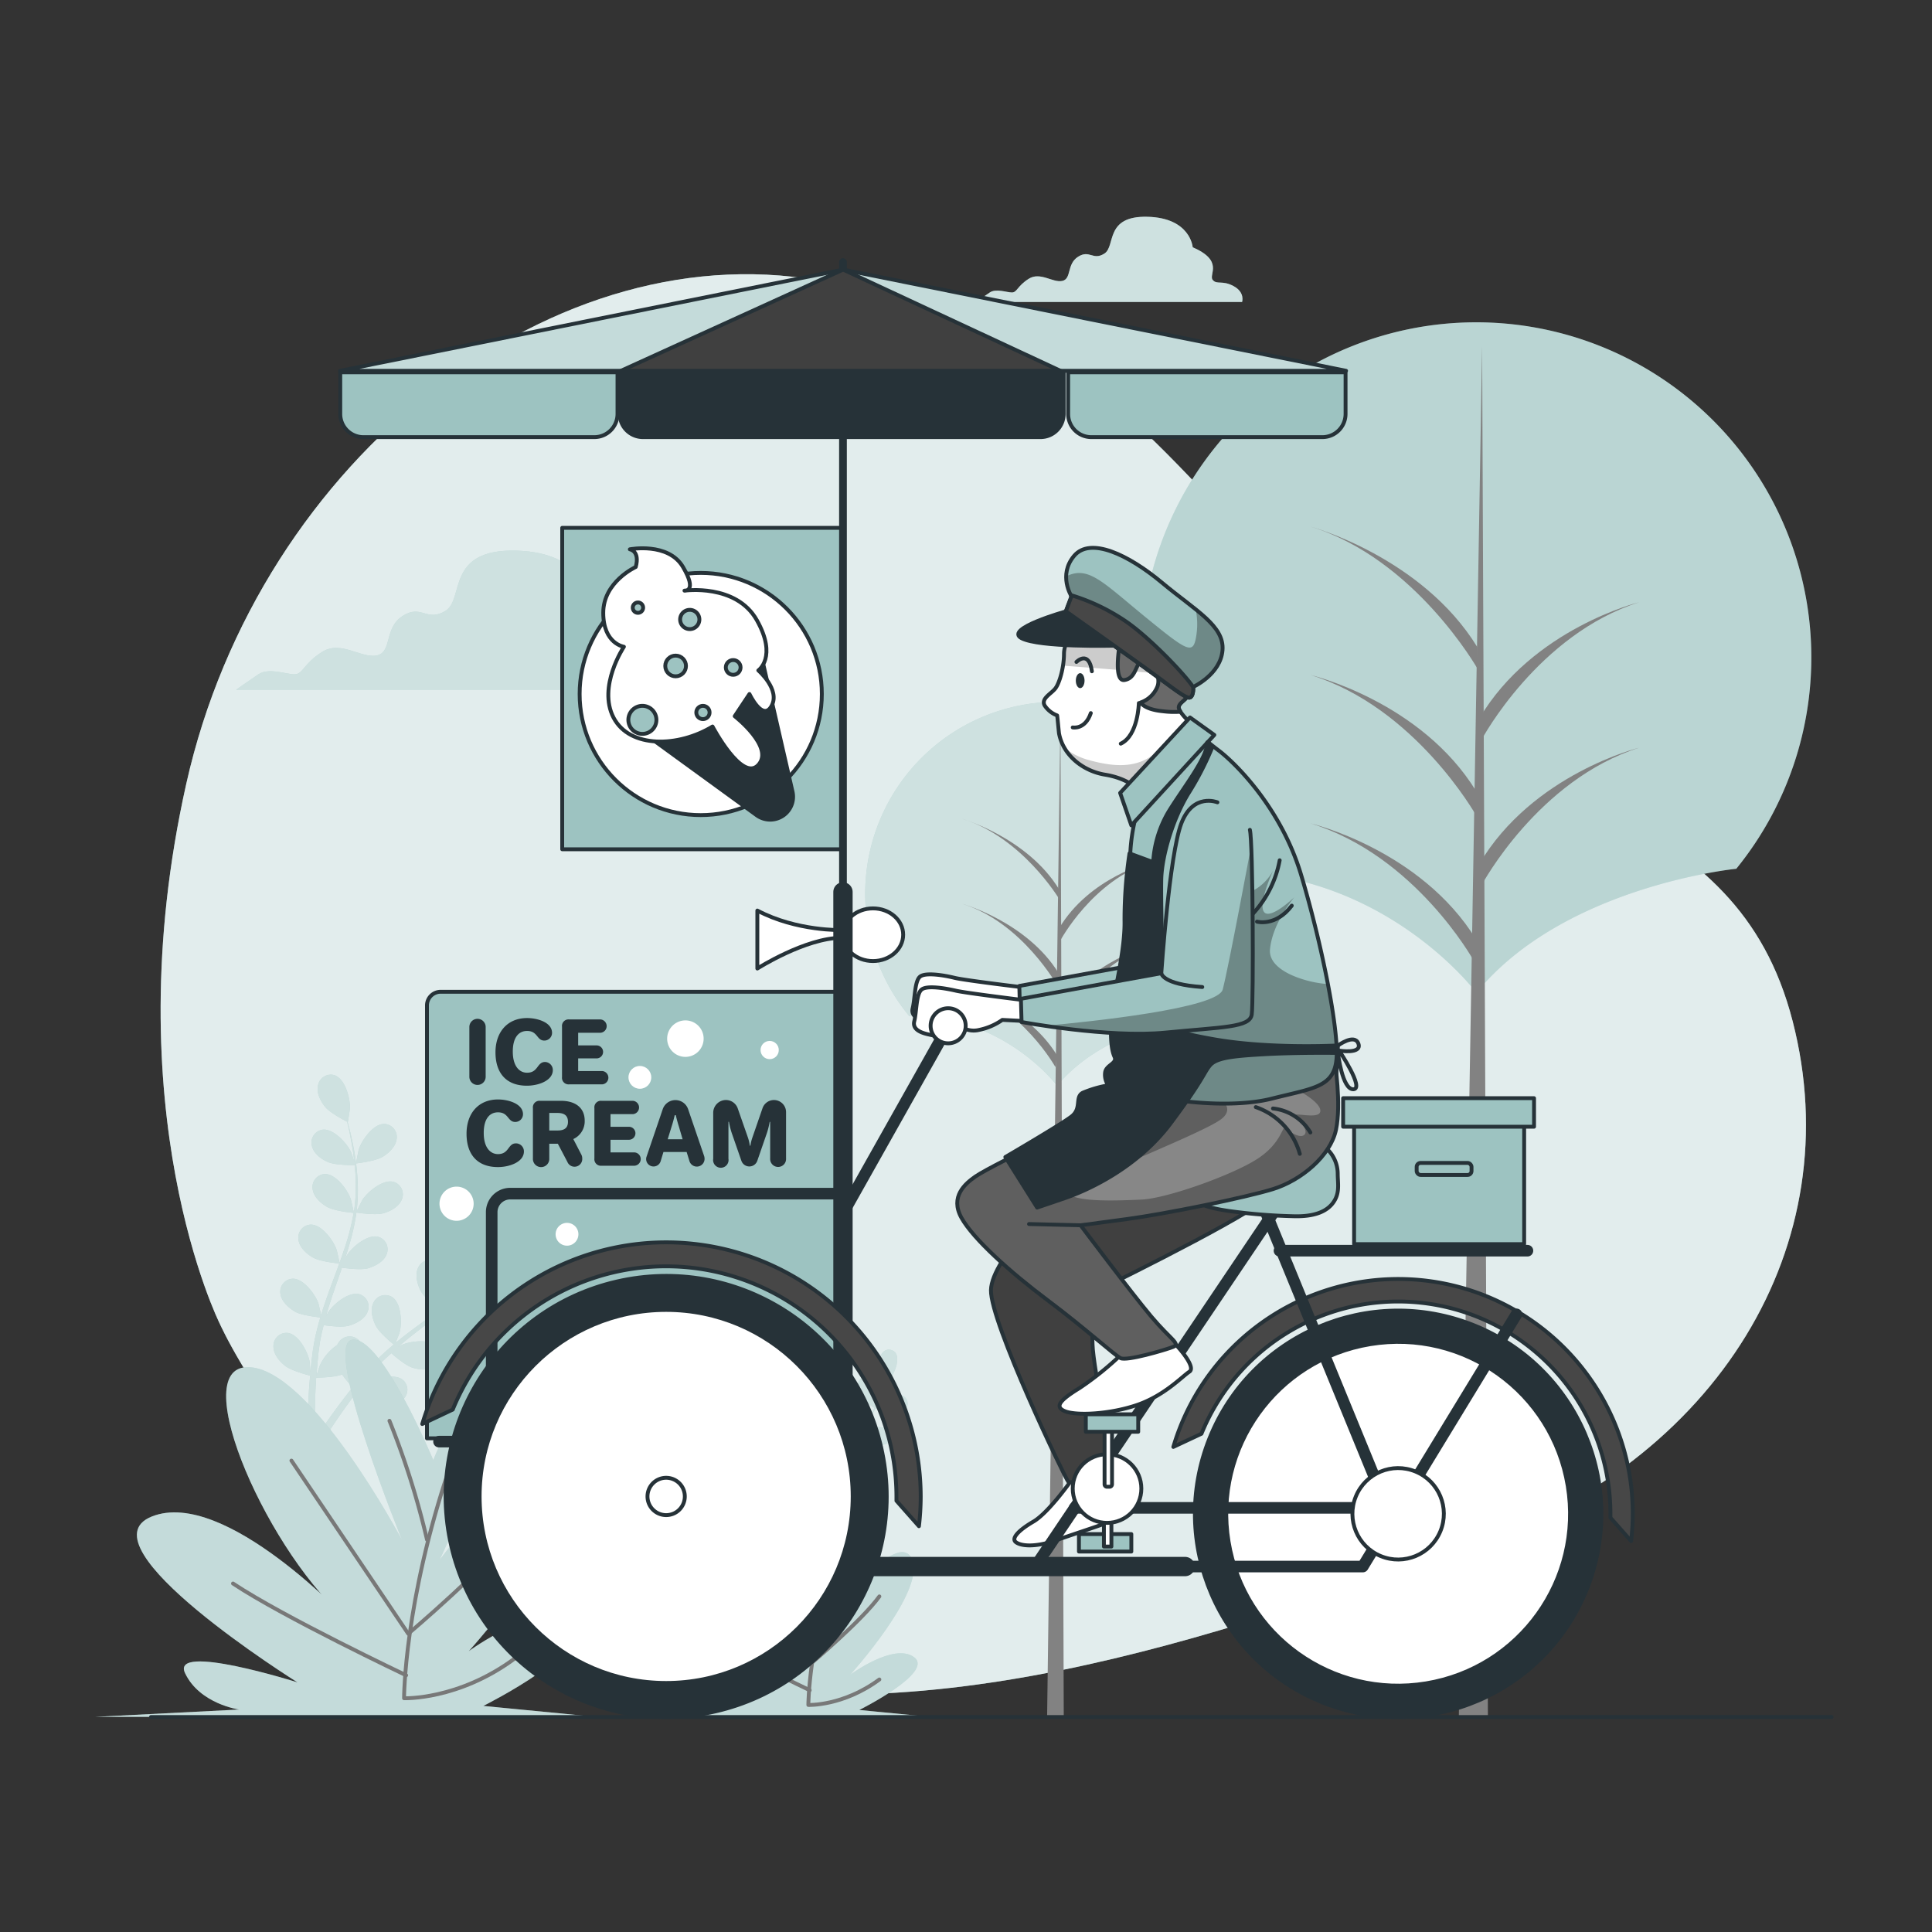 <svg xmlns="http://www.w3.org/2000/svg" xmlns:xlink="http://www.w3.org/1999/xlink" viewBox="0 0 500 500"><rect x="0" y="0" width="500" height="500" fill="#333333" stroke="none"/><defs><clipPath id="freepik--clip-path--inject-183"><polygon points="218.2 69.78 88.03 95.96 348.36 95.96 218.2 69.78" style="fill:#9DC3C1;stroke:#263238;stroke-linecap:round;stroke-linejoin:round"></polygon></clipPath><clipPath id="freepik--clip-path-2--inject-183"><path d="M345.43,274.64s1.77,11,.32,17.76-9,13.08-16.31,15.34-28.09,6.46-37.78,7.75-12,1.61-12,1.61,13.08,17.44,18.25,23.58,7.75,7.1,5.65,7.91-11.95,3.71-13.56,2.9-9.21-7.75-18.89-15-19.22-15.83-22.28-21.31,1-8.88,3.55-10.66,11.78-6.3,19.7-10.33,18.24-14.05,20.34-16,10.17,2.42,18.89,2.42,22.93-1.29,27-3.39S344.78,273.51,345.43,274.64Z" style="fill:#878787;stroke:#263238;stroke-linecap:round;stroke-linejoin:round"></path></clipPath><clipPath id="freepik--clip-path-3--inject-183"><path d="M294.73,208.6a47.48,47.48,0,0,0-2.26,15.18c.16,8.4,1,20.51-1.29,31s-3.39,24.7,3.07,27.45,24.05,4.84,34.87,2.1,16.31-2.91,16.79-10.66S342,244,336.71,226.36s-17.44-29.22-21.31-32.13-4.85-4.19-5.82-3.87-7.42,8.4-10.65,11.95A21,21,0,0,0,294.73,208.6Z" style="fill:#9DC3C1;stroke:#263238;stroke-linecap:round;stroke-linejoin:round"></path></clipPath><clipPath id="freepik--clip-path-4--inject-183"><path d="M278.58,161.78s-3.22,4-3.22,7.43-1.14,7.59-2.27,9-3.71,2.58-2.74,4.36a6.63,6.63,0,0,0,3.23,2.58c.06,0,.43,4.31.5,4.7,1.12,5.74,6.31,9.73,11.93,10.64,5,.81,7.91,3.07,8.24,3.72s14.69-16.31,14.69-16.31-3.88-3.39-3.88-4.85,2.91-2.26,2.26-3.87.81-3.88-6.94-11.79S282.3,157.42,278.58,161.78Z" style="fill:#fff;stroke:#263238;stroke-linecap:round;stroke-linejoin:round"></path></clipPath><clipPath id="freepik--clip-path-5--inject-183"><path d="M275.84,158.23s12.27,8.72,19.7,14.05S307,181,308,180.51s.81-2.74.81-2.74,7.1-3.23,7.58-9.53-6.94-10.17-15.66-17.44-18.56-11.94-22.76-6.94-.65,10.5-.65,10.5Z" style="fill:#9DC3C1;stroke:#263238;stroke-linecap:round;stroke-linejoin:round"></path></clipPath><clipPath id="freepik--clip-path-6--inject-183"><path d="M315.07,207.64s-6.29-2.59-9.36,5.49-5.17,38.74-5.17,38.74l-36.33,6.62.17,6s22.44,4.2,37.29,2.74,21.8-1.29,22.28-4.68.33-44.72-.48-47.79" style="fill:#9DC3C1;stroke:#263238;stroke-linecap:round;stroke-linejoin:round"></path></clipPath></defs><g id="freepik--background-simple--inject-183"><path d="M56.84,342.49s29.73,67,104.36,88.57S315.11,423,380,400.64s98.73-78.78,83.95-136.3-69.48-53.16-120.78-104.09S285.9,88,215.08,73.21,67.14,118.38,48.21,202.83,56.84,342.49,56.84,342.49Z" style="fill:#9DC3C1"></path><path d="M56.84,342.49s29.73,67,104.36,88.57S315.11,423,380,400.64s98.73-78.78,83.95-136.3-69.48-53.16-120.78-104.09S285.9,88,215.08,73.21,67.14,118.38,48.21,202.83,56.84,342.49,56.84,342.49Z" style="fill:#fff;opacity:0.7"></path></g><g id="freepik--Trees--inject-183"><path d="M312.09,262.62s-25.55,2.53-38.5,18.37c0,0-13.68-18.35-38.25-18a49.66,49.66,0,1,1,76.75-.35Z" style="fill:#9DC3C1"></path><path d="M312.09,262.62s-25.55,2.53-38.5,18.37c0,0-13.68-18.35-38.25-18a49.66,49.66,0,1,1,76.75-.35Z" style="fill:#fff;opacity:0.5"></path><polygon points="274.44 185.18 275.3 444.36 270.99 444.36 274.44 185.18" style="fill:#828282"></polygon><path d="M273.14,276.16s-8.62-15.52-24.14-20.27c0,0,16.38,3.88,24.57,17.25Z" style="fill:#828282"></path><path d="M274.08,232.6s-9.56-15.95-25.08-20.69c0,0,16.89,4.86,25.08,18.23Z" style="fill:#828282"></path><path d="M273.75,255.27S264.52,238.65,249,233.9c0,0,16.78,4.66,25,18Z" style="fill:#828282"></path><path d="M274.42,243.39s8.32-15.52,23.3-20.27c0,0-15.81,3.88-23.71,17.25Z" style="fill:#828282"></path><path d="M274.42,265s8.32-15.52,23.3-20.27c0,0-15.81,3.88-23.71,17.25Z" style="fill:#828282"></path><path d="M449.32,224.84s-44.61,4.41-67.23,32.07c0,0-23.89-32-66.8-31.39a86.73,86.73,0,1,1,134-.61Z" style="fill:#9DC3C1"></path><path d="M449.32,224.84s-44.61,4.41-67.23,32.07c0,0-23.89-32-66.8-31.39a86.73,86.73,0,1,1,134-.61Z" style="fill:#fff;opacity:0.3"></path><polygon points="383.57 89.58 385.07 444.36 377.54 444.36 383.57 89.58" style="fill:#828282"></polygon><path d="M381.31,248.48s-15.06-27.11-42.17-35.4c0,0,28.61,6.78,42.92,30.13Z" style="fill:#828282"></path><path d="M382.44,173.17s-16.19-28.62-43.3-36.9c0,0,28.88,7.86,43.19,31.2Z" style="fill:#828282"></path><path d="M382,211S366.25,183,339.14,174.68c0,0,28.61,6.77,42.92,30.12Z" style="fill:#828282"></path><path d="M383.54,191.24s14.54-27.11,40.69-35.39c0,0-27.61,6.78-41.41,30.12Z" style="fill:#828282"></path><path d="M383.54,228.9s14.54-27.11,40.69-35.4c0,0-27.61,6.78-41.41,30.13Z" style="fill:#828282"></path></g><g id="freepik--Clouds--inject-183"><path d="M170,171.84c-4.89-2.67-7.12-.44-8.9-2.67s4.89-8-8.44-13.78c0,0-.89-12.45-19.12-12.89S120.23,155,115.34,158.06s-6.22-1.78-11.11,1.33-2.67,9.34-6.67,10.23-9.33-4-14.22-.89-4.9,5.78-7.12,5.78-6.67-1.78-9.33,0-5.78,4-5.78,4H173.58S174.92,174.51,170,171.84Z" style="fill:#9DC3C1"></path><g style="opacity:0.5"><path d="M170,171.84c-4.89-2.67-7.12-.44-8.9-2.67s4.89-8-8.44-13.78c0,0-.89-12.45-19.12-12.89S120.23,155,115.34,158.06s-6.22-1.78-11.11,1.33-2.67,9.34-6.67,10.23-9.33-4-14.22-.89-4.9,5.78-7.12,5.78-6.67-1.78-9.33,0-5.78,4-5.78,4H173.58S174.92,174.51,170,171.84Z" style="fill:#fff"></path></g><path d="M319.28,74.06c-3-1.64-4.36-.28-5.45-1.64s3-4.89-5.16-8.43c0,0-.55-7.61-11.7-7.89s-8.16,7.62-11.15,9.52-3.81-1.08-6.81.82-1.63,5.71-4.08,6.26-5.71-2.45-8.7-.55-3,3.54-4.35,3.54-4.08-1.09-5.72,0-3.53,2.45-3.53,2.45h68.82S322.27,75.69,319.28,74.06Z" style="fill:#9DC3C1"></path><g style="opacity:0.5"><path d="M319.28,74.06c-3-1.64-4.36-.28-5.45-1.64s3-4.89-5.16-8.43c0,0-.55-7.61-11.7-7.89s-8.16,7.62-11.15,9.52-3.81-1.08-6.81.82-1.63,5.71-4.08,6.26-5.71-2.45-8.7-.55-3,3.54-4.35,3.54-4.08-1.09-5.72,0-3.53,2.45-3.53,2.45h68.82S322.27,75.69,319.28,74.06Z" style="fill:#fff"></path></g></g><g id="freepik--Plants--inject-183"><path d="M92.15,301.09c-.05,0,.64-3.39.7-3.6.79-2.42,3.72-6.63,6.57-6.62a3.37,3.37,0,0,1,3.24,3.83c-.21,2-2,3.7-3.63,4.68C97.12,300.54,92.16,301.09,92.15,301.09Z" style="fill:#9DC3C1"></path><path d="M86.64,278.28c2.68,1,4,5.92,3.93,8.46,0,.22-.52,3.65-.56,3.62l-.06,0c.22.79.44,1.63.67,2.55.4,1.71.84,3.64,1.18,5.77a59,59,0,0,1,.75,6.94,44.05,44.05,0,0,1-.26,7.81s0,.06,0,.09c.35-.75,1.41-2.84,1.5-3,1.4-2.12,5.34-5.41,8.09-4.65a3.37,3.37,0,0,1,2.11,4.54c-.73,1.88-2.91,3.05-4.74,3.57-2,.58-6.65-.11-7-.17a59.54,59.54,0,0,1-1.69,7.78c-.42,1.49-.89,3-1.38,4.46.32-.65.62-1.22.67-1.3,1.39-2.12,5.33-5.41,8.08-4.65a3.37,3.37,0,0,1,2.11,4.55c-.73,1.87-2.91,3-4.73,3.56s-5.78,0-6.82-.13c-.19.56-.38,1.13-.58,1.7-.94,2.72-1.89,5.43-2.74,8.11-.3.95-.56,1.89-.82,2.84.29-.58.53-1.06.58-1.13,1.39-2.12,5.34-5.41,8.08-4.65a3.36,3.36,0,0,1,2.11,4.55c-.72,1.87-2.9,3-4.73,3.56s-5.4.06-6.63-.11c-.24,1-.49,1.95-.68,2.9-.11.66-.27,1.28-.35,1.94l-.27,2c-.13,1.25-.27,2.53-.36,3.75-.08.84-.13,1.65-.18,2.46.28-.94.89-2.78,1-2.93a13,13,0,0,1,4.36-5,3.21,3.21,0,0,1,.37-.65,3.37,3.37,0,0,1,5-.77c2.16,1.86,1.62,7,.63,9.3-.06.14-.86,1.57-1.38,2.46.38-.48.75-.95,1.15-1.43.79-1,1.61-1.91,2.49-2.93l1.33-1.45c.44-.49,1-.95,1.44-1.44,1.14-1.1,2.35-2.16,3.59-3.2-.85-.69-3.82-3.2-4.67-4.91s-1.47-4.1-.58-5.9a3.37,3.37,0,0,1,4.78-1.51c2.41,1.51,2.66,6.64,2,9.1,0,.16-.69,1.87-1.06,2.81.75-.62,1.5-1.24,2.28-1.84,2.25-1.74,4.58-3.43,6.9-5.13l2.11-1.57c-.3-.24-3.9-3.15-4.85-5.06-.85-1.7-1.46-4.1-.57-5.9a3.37,3.37,0,0,1,4.78-1.51c2.41,1.51,2.65,6.64,2,9.1,0,.19-1,2.66-1.25,3.27,1.55-1.15,3.09-2.32,4.56-3.53a58.8,58.8,0,0,0,5.63-5.24C123.74,330,120,327,119,325c-.85-1.7-1.46-4.1-.57-5.9a3.37,3.37,0,0,1,4.78-1.52c2.41,1.52,2.65,6.64,2,9.11,0,.16-.76,2-1.11,2.93l.13.09a43.49,43.49,0,0,0,4.63-6.21c.75-1.2,1.41-2.4,2-3.57-.76-.49-4.2-2.77-5.28-4.43s-1.9-3.91-1.22-5.8a3.38,3.38,0,0,1,4.59-2c2.56,1.24,3.36,6.31,3,8.83,0,.14-.36,1.51-.63,2.5.27-.53.56-1.08.8-1.6.94-1.94,1.68-3.77,2.32-5.4.36-.93.66-1.77.94-2.57-.5-.87-2.44-4.4-2.63-6.33s.11-4.35,1.59-5.71a3.38,3.38,0,0,1,5,.31c1.7,2.28.08,7.15-1.39,9.22-.13.18-2.44,2.76-2.47,2.71l0-.05c-.25.77-.53,1.59-.85,2.49-.6,1.64-1.3,3.5-2.2,5.46a59.49,59.49,0,0,1-3.2,6.21,43.92,43.92,0,0,1-4.53,6.37l-.06.06c.71-.43,2.74-1.59,2.9-1.66,2.34-1,7.44-1.57,9.31.57a3.37,3.37,0,0,1-.74,5c-1.64,1.16-4.11.94-5.92.36-2-.65-5.49-3.76-5.76-4a61.24,61.24,0,0,1-5.7,5.55c-1.17,1-2.38,2-3.61,3,.62-.36,1.19-.68,1.27-.71,2.34-1,7.44-1.57,9.31.57a3.37,3.37,0,0,1-.75,5c-1.64,1.16-4.1.93-5.91.36s-4.83-3.18-5.61-3.87c-.48.36-1,.73-1.42,1.1-2.29,1.75-4.58,3.48-6.77,5.26-.77.62-1.51,1.26-2.25,1.9.56-.32,1-.58,1.11-.61,2.33-1,7.44-1.57,9.31.57a3.37,3.37,0,0,1-.75,5c-1.64,1.16-4.1.94-5.91.36s-4.54-2.92-5.47-3.75c-.74.68-1.48,1.36-2.17,2-.46.48-.93.92-1.36,1.43L96.49,355c-.8,1-1.62,2-2.37,2.92-.53.67-1,1.31-1.52,2,.77-.63,2.28-1.83,2.42-1.92,2.16-1.34,7.12-2.68,9.29-.84a3.36,3.36,0,0,1,0,5c-1.44,1.4-3.91,1.55-5.79,1.26-2.06-.33-5.8-2.76-6.27-3.07-.81,1.07-1.6,2.13-2.32,3.13-2.51,3.48-4.48,6.47-5.82,8.58l-.14.22-1.74-.85.28-.41c1.4-2.11,3.45-5.08,6.07-8.54.82-1.09,1.72-2.25,2.66-3.42a37.2,37.2,0,0,1-2.7-3.35c-2,.79-6.17.82-6.71.82-.08,1.34-.16,2.65-.21,3.89-.18,4.29-.16,7.87-.12,10.37,0,.1,0,.19,0,.29l-1.92-.93c0-2.48.1-5.84.35-9.82.08-1.37.2-2.82.34-4.32-.54-.13-4.87-1.25-6.5-2.55s-3.05-3.11-3-5.12a3.37,3.37,0,0,1,3.7-3.38c2.83.37,5.19,4.92,5.66,7.42,0,.15.15,1.78.2,2.81.06-.61.11-1.2.18-1.83.12-1.25.29-2.48.45-3.82.11-.64.21-1.28.32-1.94s.27-1.32.4-2c.35-1.55.77-3.1,1.23-4.65-1.09-.11-5-.57-6.6-1.52s-3.48-2.61-3.74-4.6a3.37,3.37,0,0,1,3.16-3.9c2.84-.07,5.87,4.07,6.71,6.47,0,.15.46,1.94.67,2.93.28-.93.56-1.86.88-2.8.91-2.69,1.92-5.38,2.92-8.08.31-.82.6-1.65.9-2.48-.39,0-5-.47-6.84-1.54-1.65-.94-3.48-2.61-3.73-4.6a3.37,3.37,0,0,1,3.15-3.9c2.85-.07,5.88,4.08,6.71,6.47.07.19.65,2.76.77,3.42.65-1.81,1.29-3.63,1.85-5.45a59.67,59.67,0,0,0,1.8-7.48c-.18,0-5-.46-6.88-1.55-1.65-.94-3.48-2.61-3.73-4.6a3.37,3.37,0,0,1,3.15-3.9c2.85-.07,5.88,4.08,6.71,6.47.06.16.51,2.12.7,3.06h.16a42.7,42.7,0,0,0,.43-7.73c0-1.42-.14-2.78-.27-4.1-.91,0-5,0-6.85-.78s-3.74-2.21-4.21-4.16a3.37,3.37,0,0,1,2.7-4.23c2.82-.38,6.29,3.41,7.38,5.7.06.13.53,1.46.86,2.44-.07-.6-.14-1.21-.21-1.78-.29-2.13-.69-4.07-1-5.78-.22-1-.43-1.85-.64-2.66-.89-.45-4.46-2.32-5.68-3.84s-2.31-3.68-1.82-5.63A3.37,3.37,0,0,1,86.64,278.28Z" style="fill:#9DC3C1"></path><path d="M138.1,322.16c-2.23-.09-6.67-2.37-6.67-2.37s2.39-2.47,2.56-2.61c2-1.59,6.76-3.48,9.13-1.9a3.36,3.36,0,0,1,.59,5C142.44,321.81,140,322.24,138.1,322.16Z" style="fill:#9DC3C1"></path><g style="opacity:0.5"><path d="M92.15,301.09c-.05,0,.64-3.39.7-3.6.79-2.42,3.72-6.63,6.57-6.62a3.37,3.37,0,0,1,3.24,3.83c-.21,2-2,3.7-3.63,4.68C97.12,300.54,92.16,301.09,92.15,301.09Z" style="fill:#fff"></path><path d="M86.64,278.28c2.68,1,4,5.92,3.93,8.46,0,.22-.52,3.65-.56,3.62l-.06,0c.22.79.44,1.63.67,2.55.4,1.71.84,3.64,1.18,5.77a59,59,0,0,1,.75,6.94,44.05,44.05,0,0,1-.26,7.81s0,.06,0,.09c.35-.75,1.41-2.84,1.5-3,1.4-2.12,5.34-5.41,8.09-4.65a3.37,3.37,0,0,1,2.11,4.54c-.73,1.88-2.91,3.05-4.74,3.57-2,.58-6.65-.11-7-.17a59.54,59.54,0,0,1-1.69,7.78c-.42,1.49-.89,3-1.38,4.46.32-.65.62-1.22.67-1.3,1.39-2.12,5.33-5.41,8.08-4.65a3.37,3.37,0,0,1,2.11,4.55c-.73,1.87-2.91,3-4.73,3.56s-5.78,0-6.82-.13c-.19.56-.38,1.13-.58,1.7-.94,2.72-1.89,5.43-2.74,8.11-.3.95-.56,1.89-.82,2.84.29-.58.53-1.06.58-1.13,1.39-2.12,5.34-5.41,8.08-4.65a3.36,3.36,0,0,1,2.11,4.55c-.72,1.87-2.9,3-4.73,3.56s-5.4.06-6.63-.11c-.24,1-.49,1.95-.68,2.9-.11.66-.27,1.28-.35,1.94l-.27,2c-.13,1.25-.27,2.53-.36,3.75-.08.84-.13,1.65-.18,2.46.28-.94.89-2.78,1-2.93a13,13,0,0,1,4.36-5,3.21,3.21,0,0,1,.37-.65,3.37,3.37,0,0,1,5-.77c2.16,1.86,1.62,7,.63,9.3-.06.14-.86,1.57-1.38,2.46.38-.48.75-.95,1.15-1.43.79-1,1.61-1.91,2.49-2.93l1.33-1.45c.44-.49,1-.95,1.44-1.44,1.14-1.1,2.35-2.16,3.59-3.2-.85-.69-3.82-3.2-4.67-4.91s-1.47-4.1-.58-5.9a3.37,3.37,0,0,1,4.78-1.51c2.41,1.51,2.66,6.64,2,9.1,0,.16-.69,1.87-1.06,2.81.75-.62,1.5-1.24,2.28-1.84,2.25-1.74,4.58-3.43,6.9-5.13l2.11-1.57c-.3-.24-3.9-3.15-4.85-5.06-.85-1.7-1.46-4.1-.57-5.9a3.37,3.37,0,0,1,4.78-1.51c2.41,1.51,2.65,6.64,2,9.1,0,.19-1,2.66-1.25,3.27,1.55-1.15,3.09-2.32,4.56-3.53a58.8,58.8,0,0,0,5.63-5.24C123.74,330,120,327,119,325c-.85-1.7-1.46-4.1-.57-5.9a3.37,3.37,0,0,1,4.78-1.52c2.41,1.52,2.65,6.64,2,9.11,0,.16-.76,2-1.11,2.93l.13.09a43.49,43.49,0,0,0,4.63-6.21c.75-1.2,1.41-2.4,2-3.57-.76-.49-4.2-2.77-5.28-4.43s-1.9-3.91-1.22-5.8a3.38,3.38,0,0,1,4.59-2c2.56,1.24,3.36,6.31,3,8.83,0,.14-.36,1.51-.63,2.5.27-.53.56-1.08.8-1.6.94-1.94,1.68-3.77,2.32-5.4.36-.93.66-1.77.94-2.57-.5-.87-2.44-4.4-2.63-6.33s.11-4.35,1.59-5.71a3.38,3.38,0,0,1,5,.31c1.7,2.28.08,7.15-1.39,9.22-.13.18-2.44,2.76-2.47,2.71l0-.05c-.25.77-.53,1.59-.85,2.49-.6,1.64-1.3,3.5-2.2,5.46a59.49,59.49,0,0,1-3.2,6.21,43.92,43.92,0,0,1-4.53,6.37l-.06.06c.71-.43,2.74-1.59,2.9-1.66,2.34-1,7.44-1.57,9.31.57a3.37,3.37,0,0,1-.74,5c-1.64,1.16-4.11.94-5.92.36-2-.65-5.49-3.76-5.76-4a61.24,61.24,0,0,1-5.7,5.55c-1.17,1-2.38,2-3.61,3,.62-.36,1.19-.68,1.27-.71,2.34-1,7.44-1.57,9.31.57a3.37,3.37,0,0,1-.75,5c-1.64,1.16-4.1.93-5.91.36s-4.83-3.18-5.61-3.87c-.48.36-1,.73-1.42,1.1-2.29,1.75-4.58,3.48-6.77,5.26-.77.62-1.51,1.26-2.25,1.9.56-.32,1-.58,1.11-.61,2.33-1,7.44-1.57,9.31.57a3.37,3.37,0,0,1-.75,5c-1.64,1.16-4.1.94-5.91.36s-4.54-2.92-5.47-3.75c-.74.68-1.48,1.36-2.17,2-.46.48-.93.92-1.36,1.43L96.49,355c-.8,1-1.62,2-2.37,2.92-.53.67-1,1.31-1.52,2,.77-.63,2.28-1.83,2.42-1.92,2.16-1.34,7.12-2.68,9.29-.84a3.36,3.36,0,0,1,0,5c-1.44,1.4-3.91,1.55-5.79,1.26-2.06-.33-5.8-2.76-6.27-3.07-.81,1.07-1.6,2.13-2.32,3.13-2.51,3.48-4.48,6.47-5.82,8.58l-.14.22-1.74-.85.28-.41c1.4-2.11,3.45-5.08,6.07-8.54.82-1.09,1.72-2.25,2.66-3.42a37.2,37.2,0,0,1-2.7-3.35c-2,.79-6.17.82-6.71.82-.08,1.34-.16,2.65-.21,3.89-.18,4.29-.16,7.87-.12,10.37,0,.1,0,.19,0,.29l-1.92-.93c0-2.48.1-5.84.35-9.82.08-1.37.2-2.82.34-4.32-.54-.13-4.87-1.25-6.5-2.55s-3.05-3.11-3-5.12a3.37,3.37,0,0,1,3.7-3.38c2.83.37,5.19,4.92,5.66,7.42,0,.15.15,1.78.2,2.81.06-.61.11-1.2.18-1.83.12-1.25.29-2.48.45-3.82.11-.64.21-1.28.32-1.94s.27-1.32.4-2c.35-1.55.77-3.1,1.23-4.65-1.09-.11-5-.57-6.6-1.52s-3.48-2.61-3.74-4.6a3.37,3.37,0,0,1,3.16-3.9c2.84-.07,5.87,4.07,6.71,6.47,0,.15.46,1.94.67,2.93.28-.93.56-1.86.88-2.8.91-2.69,1.92-5.38,2.92-8.08.31-.82.6-1.65.9-2.48-.39,0-5-.47-6.84-1.54-1.65-.94-3.48-2.61-3.73-4.6a3.37,3.37,0,0,1,3.15-3.9c2.85-.07,5.88,4.08,6.71,6.47.07.19.65,2.76.77,3.42.65-1.81,1.29-3.63,1.85-5.45a59.67,59.67,0,0,0,1.8-7.48c-.18,0-5-.46-6.88-1.55-1.65-.94-3.48-2.61-3.73-4.6a3.37,3.37,0,0,1,3.15-3.9c2.85-.07,5.88,4.08,6.71,6.47.06.16.51,2.12.7,3.06h.16a42.7,42.7,0,0,0,.43-7.73c0-1.42-.14-2.78-.27-4.1-.91,0-5,0-6.85-.78s-3.74-2.21-4.21-4.16a3.37,3.37,0,0,1,2.7-4.23c2.82-.38,6.29,3.41,7.38,5.7.06.13.53,1.46.86,2.44-.07-.6-.14-1.21-.21-1.78-.29-2.13-.69-4.07-1-5.78-.22-1-.43-1.85-.64-2.66-.89-.45-4.46-2.32-5.68-3.84s-2.31-3.68-1.82-5.63A3.37,3.37,0,0,1,86.64,278.28Z" style="fill:#fff"></path><path d="M138.1,322.16c-2.23-.09-6.67-2.37-6.67-2.37s2.39-2.47,2.56-2.61c2-1.59,6.76-3.48,9.13-1.9a3.36,3.36,0,0,1,.59,5C142.44,321.81,140,322.24,138.1,322.16Z" style="fill:#fff"></path></g><path d="M112.13,377.87s-13.5-32.54-21.06-31.13,13,51.88,13,51.88-23.75-44.8-39.95-44.8,5.94,49.51,26.45,66c0,0-32.38-34.9-51.28-27.35S77,435.4,77,435.4,44.11,425,47.89,433s14,9.43,14,9.43l-37.24,1.89H154.23l-29.15-2.83s30.23-15.09,22.14-21.22-25.92,7.07-25.92,7.07,30.77-33.95,24.84-46.68-32.39,23.1-32.39,23.1S135.34,358.06,131,350,112.13,377.87,112.13,377.87Z" style="fill:#9DC3C1"></path><path d="M112.13,377.87s-13.5-32.54-21.06-31.13,13,51.88,13,51.88-23.75-44.8-39.95-44.8,5.94,49.51,26.45,66c0,0-32.38-34.9-51.28-27.35S77,435.4,77,435.4,44.11,425,47.89,433s14,9.43,14,9.43l-37.24,1.89H154.23l-29.15-2.83s30.23-15.09,22.14-21.22-25.92,7.07-25.92,7.07,30.77-33.95,24.84-46.68-32.39,23.1-32.39,23.1S135.34,358.06,131,350,112.13,377.87,112.13,377.87Z" style="fill:#fff;opacity:0.4"></path><path d="M116.45,379.58c-11.88,35.09-11.88,59.92-11.88,59.92s14,.54,28.61-10.26" style="fill:none;stroke:#787878;stroke-linecap:round;stroke-linejoin:round"></path><path d="M110.51,398.47a210.47,210.47,0,0,0-9.72-30.77" style="fill:none;stroke:#787878;stroke-linecap:round;stroke-linejoin:round"></path><path d="M75.42,378l30.23,44.81s20.51-17.28,27.53-27" style="fill:none;stroke:#787878;stroke-linecap:round;stroke-linejoin:round"></path><path d="M105.11,433.56S73.26,418.45,60.3,409.81" style="fill:none;stroke:#787878;stroke-linecap:round;stroke-linejoin:round"></path><path d="M201.23,352.33s.4-2.18.45-2.31c.5-1.55,2.39-4.26,4.21-4.26a2.17,2.17,0,0,1,2.08,2.46,4.49,4.49,0,0,1-2.32,3A15.32,15.32,0,0,1,201.23,352.33Z" style="fill:#9DC3C1"></path><path d="M197.69,337.68c1.72.62,2.57,3.8,2.52,5.44,0,.14-.33,2.33-.36,2.32l0,0c.14.5.29,1,.43,1.64.26,1.09.54,2.33.76,3.71a36.55,36.55,0,0,1,.48,4.45,27.61,27.61,0,0,1-.17,5,.13.13,0,0,1,0,.06c.23-.49.9-1.83,1-1.92.89-1.37,3.43-3.48,5.19-3a2.17,2.17,0,0,1,1.36,2.92,4.57,4.57,0,0,1-3,2.29,15.11,15.11,0,0,1-4.51-.11,38.31,38.31,0,0,1-1.09,5c-.27.95-.57,1.91-.88,2.86.2-.41.39-.78.43-.83.89-1.37,3.43-3.48,5.19-3a2.16,2.16,0,0,1,1.35,2.92,4.52,4.52,0,0,1-3,2.29,14.1,14.1,0,0,1-4.37-.09l-.38,1.1c-.6,1.74-1.21,3.48-1.76,5.21-.19.61-.36,1.21-.53,1.82.19-.37.35-.68.38-.72.89-1.37,3.43-3.48,5.19-3a2.17,2.17,0,0,1,1.36,2.92,4.56,4.56,0,0,1-3.05,2.29,13.86,13.86,0,0,1-4.25-.07c-.16.62-.32,1.25-.44,1.86-.07.42-.17.82-.22,1.25l-.18,1.25c-.08.8-.17,1.62-.23,2.4-.05.55-.08,1.07-.12,1.59.19-.61.57-1.79.62-1.89a8.41,8.41,0,0,1,2.79-3.18,2.86,2.86,0,0,1,.24-.42,2.17,2.17,0,0,1,3.18-.5c1.39,1.2,1,4.48.4,6,0,.09-.55,1-.88,1.58.25-.31.48-.61.74-.92.51-.62,1-1.23,1.6-1.88l.85-.93c.28-.32.62-.61.93-.93.73-.7,1.51-1.38,2.3-2.05a14.36,14.36,0,0,1-3-3.16,4.5,4.5,0,0,1-.37-3.78,2.16,2.16,0,0,1,3.07-1c1.55,1,1.71,4.27,1.31,5.85,0,.1-.44,1.2-.68,1.81.48-.4,1-.8,1.46-1.19,1.44-1.12,2.94-2.2,4.43-3.29l1.36-1a15.3,15.3,0,0,1-3.12-3.25,4.52,4.52,0,0,1-.37-3.79,2.17,2.17,0,0,1,3.07-1c1.55,1,1.71,4.26,1.31,5.85,0,.11-.63,1.7-.81,2.1,1-.74,2-1.49,2.93-2.27a37.65,37.65,0,0,0,3.62-3.37,15.08,15.08,0,0,1-3.14-3.26,4.52,4.52,0,0,1-.37-3.79,2.16,2.16,0,0,1,3.07-1c1.55,1,1.7,4.27,1.3,5.85,0,.11-.48,1.32-.71,1.89l.09.05a28.44,28.44,0,0,0,3-4c.48-.77.91-1.53,1.3-2.29a14.52,14.52,0,0,1-3.39-2.84,4.56,4.56,0,0,1-.78-3.73,2.15,2.15,0,0,1,2.94-1.3c1.65.79,2.17,4.05,1.94,5.67,0,.09-.23,1-.41,1.6.18-.34.36-.69.52-1,.6-1.25,1.08-2.42,1.49-3.47.23-.6.42-1.14.6-1.65a14.49,14.49,0,0,1-1.69-4.07,4.57,4.57,0,0,1,1-3.67,2.17,2.17,0,0,1,3.21.2c1.1,1.47,0,4.6-.89,5.93-.09.11-1.57,1.77-1.59,1.74l0,0c-.16.5-.33,1-.54,1.6-.39,1.06-.84,2.25-1.42,3.51a38,38,0,0,1-2.05,4,28.24,28.24,0,0,1-2.91,4.09l0,0c.46-.28,1.76-1,1.86-1.07,1.5-.64,4.78-1,6,.37a2.18,2.18,0,0,1-.48,3.19,4.55,4.55,0,0,1-3.8.23,15,15,0,0,1-3.7-2.58,37.63,37.63,0,0,1-3.67,3.57c-.75.65-1.53,1.28-2.32,1.9l.82-.46c1.5-.64,4.78-1,6,.37a2.17,2.17,0,0,1-.48,3.19,4.5,4.5,0,0,1-3.8.23,14.09,14.09,0,0,1-3.6-2.49l-.91.71c-1.47,1.12-2.94,2.24-4.35,3.38-.49.4-1,.81-1.44,1.22l.7-.39c1.51-.65,4.78-1,6,.37a2.16,2.16,0,0,1-.47,3.18,4.51,4.51,0,0,1-3.8.23,13.56,13.56,0,0,1-3.52-2.4c-.47.43-1,.87-1.39,1.31-.29.31-.6.59-.87.92L204,387c-.51.62-1,1.26-1.52,1.88-.34.43-.65.84-1,1.26.49-.41,1.46-1.18,1.55-1.23,1.38-.87,4.57-1.72,6-.54a2.18,2.18,0,0,1,0,3.22,4.56,4.56,0,0,1-3.73.8,14.91,14.91,0,0,1-4-2c-.53.69-1,1.37-1.49,2-1.62,2.24-2.88,4.16-3.74,5.51L196,398l-1.12-.54.18-.27c.9-1.35,2.21-3.26,3.9-5.48.52-.7,1.1-1.44,1.71-2.2a21.79,21.79,0,0,1-1.74-2.15,15.9,15.9,0,0,1-4.3.52c-.06.87-.11,1.71-.14,2.51-.12,2.75-.11,5.05-.08,6.66v.18l-1.23-.59c0-1.6.07-3.76.23-6.31.05-.88.13-1.82.21-2.78a14.68,14.68,0,0,1-4.17-1.64,4.53,4.53,0,0,1-1.92-3.28,2.16,2.16,0,0,1,2.38-2.17c1.81.23,3.33,3.16,3.63,4.76,0,.1.1,1.15.13,1.81,0-.39.07-.78.12-1.18.08-.8.18-1.59.29-2.45.07-.41.13-.83.2-1.25s.18-.85.26-1.28c.22-1,.49-2,.79-3a14.13,14.13,0,0,1-4.24-1,4.53,4.53,0,0,1-2.4-3,2.16,2.16,0,0,1,2-2.5c1.83-.05,3.78,2.61,4.32,4.16,0,.09.29,1.24.42,1.88.19-.6.37-1.2.57-1.8.59-1.73,1.24-3.46,1.88-5.19.2-.53.39-1.06.58-1.59a15.1,15.1,0,0,1-4.4-1,4.54,4.54,0,0,1-2.39-3,2.15,2.15,0,0,1,2-2.5c1.83-.05,3.78,2.61,4.31,4.16,0,.11.42,1.77.49,2.19.42-1.17.83-2.34,1.19-3.5a37.32,37.32,0,0,0,1.16-4.81,15.3,15.3,0,0,1-4.42-1,4.56,4.56,0,0,1-2.4-3,2.17,2.17,0,0,1,2-2.5c1.83-.05,3.77,2.62,4.31,4.16,0,.1.32,1.36.44,2h.11a28.2,28.2,0,0,0,.28-5c0-.92-.09-1.79-.18-2.64a14.44,14.44,0,0,1-4.4-.5,4.53,4.53,0,0,1-2.7-2.68,2.16,2.16,0,0,1,1.73-2.71c1.81-.24,4,2.19,4.75,3.66,0,.08.33.94.54,1.57,0-.38-.08-.78-.13-1.14-.19-1.37-.44-2.62-.67-3.72-.14-.62-.28-1.18-.41-1.71a14.45,14.45,0,0,1-3.66-2.46,4.51,4.51,0,0,1-1.16-3.62A2.16,2.16,0,0,1,197.69,337.68Z" style="fill:#9DC3C1"></path><path d="M230.74,365.87a15.71,15.71,0,0,1-4.29-1.53s1.54-1.59,1.65-1.67c1.28-1,4.34-2.24,5.87-1.23a2.17,2.17,0,0,1,.38,3.2A4.53,4.53,0,0,1,230.74,365.87Z" style="fill:#9DC3C1"></path><g style="opacity:0.5"><path d="M201.23,352.33s.4-2.18.45-2.31c.5-1.55,2.39-4.26,4.21-4.26a2.17,2.17,0,0,1,2.08,2.46,4.49,4.49,0,0,1-2.32,3A15.32,15.32,0,0,1,201.23,352.33Z" style="fill:#fff"></path><path d="M197.69,337.68c1.72.62,2.57,3.8,2.52,5.44,0,.14-.33,2.33-.36,2.32l0,0c.14.5.29,1,.43,1.64.26,1.09.54,2.33.76,3.71a36.55,36.55,0,0,1,.48,4.45,27.61,27.61,0,0,1-.17,5,.13.13,0,0,1,0,.06c.23-.49.9-1.83,1-1.92.89-1.37,3.43-3.48,5.19-3a2.17,2.17,0,0,1,1.36,2.92,4.57,4.57,0,0,1-3,2.29,15.11,15.11,0,0,1-4.51-.11,38.31,38.31,0,0,1-1.09,5c-.27.95-.57,1.91-.88,2.86.2-.41.39-.78.43-.83.89-1.37,3.43-3.48,5.19-3a2.16,2.16,0,0,1,1.35,2.92,4.52,4.52,0,0,1-3,2.29,14.1,14.1,0,0,1-4.37-.09l-.38,1.1c-.6,1.74-1.21,3.48-1.76,5.21-.19.61-.36,1.21-.53,1.82.19-.37.35-.68.38-.72.89-1.37,3.43-3.48,5.19-3a2.17,2.17,0,0,1,1.36,2.92,4.56,4.56,0,0,1-3.05,2.29,13.86,13.86,0,0,1-4.25-.07c-.16.62-.32,1.25-.44,1.86-.07.42-.17.82-.22,1.25l-.18,1.25c-.08.8-.17,1.62-.23,2.4-.05.55-.08,1.07-.12,1.59.19-.61.57-1.79.62-1.89a8.41,8.41,0,0,1,2.79-3.18,2.86,2.86,0,0,1,.24-.42,2.17,2.17,0,0,1,3.18-.5c1.39,1.2,1,4.48.4,6,0,.09-.55,1-.88,1.58.25-.31.48-.61.74-.92.51-.62,1-1.23,1.6-1.88l.85-.93c.28-.32.62-.61.93-.93.73-.7,1.51-1.38,2.3-2.05a14.36,14.36,0,0,1-3-3.16,4.5,4.5,0,0,1-.37-3.78,2.16,2.16,0,0,1,3.07-1c1.55,1,1.71,4.27,1.31,5.85,0,.1-.44,1.2-.68,1.81.48-.4,1-.8,1.46-1.19,1.44-1.12,2.94-2.2,4.43-3.29l1.36-1a15.3,15.3,0,0,1-3.12-3.25,4.52,4.52,0,0,1-.37-3.79,2.17,2.17,0,0,1,3.07-1c1.55,1,1.71,4.26,1.31,5.85,0,.11-.63,1.7-.81,2.1,1-.74,2-1.49,2.93-2.27a37.65,37.65,0,0,0,3.62-3.37,15.08,15.08,0,0,1-3.14-3.26,4.52,4.52,0,0,1-.37-3.79,2.16,2.16,0,0,1,3.07-1c1.55,1,1.7,4.27,1.3,5.85,0,.11-.48,1.32-.71,1.89l.09.05a28.44,28.44,0,0,0,3-4c.48-.77.91-1.53,1.3-2.29a14.52,14.52,0,0,1-3.39-2.84,4.56,4.56,0,0,1-.78-3.73,2.15,2.15,0,0,1,2.94-1.3c1.65.79,2.17,4.05,1.94,5.67,0,.09-.23,1-.41,1.6.18-.34.36-.69.52-1,.6-1.25,1.08-2.42,1.49-3.47.23-.6.42-1.14.6-1.65a14.49,14.49,0,0,1-1.69-4.07,4.57,4.57,0,0,1,1-3.67,2.17,2.17,0,0,1,3.21.2c1.1,1.47,0,4.6-.89,5.93-.09.11-1.57,1.77-1.59,1.74l0,0c-.16.5-.33,1-.54,1.6-.39,1.06-.84,2.25-1.42,3.51a38,38,0,0,1-2.05,4,28.24,28.24,0,0,1-2.91,4.09l0,0c.46-.28,1.76-1,1.86-1.07,1.5-.64,4.78-1,6,.37a2.18,2.18,0,0,1-.48,3.19,4.55,4.55,0,0,1-3.8.23,15,15,0,0,1-3.7-2.58,37.63,37.63,0,0,1-3.67,3.57c-.75.65-1.53,1.28-2.32,1.9l.82-.46c1.5-.64,4.78-1,6,.37a2.17,2.17,0,0,1-.48,3.19,4.5,4.5,0,0,1-3.8.23,14.09,14.09,0,0,1-3.6-2.49l-.91.71c-1.47,1.12-2.94,2.24-4.35,3.38-.49.4-1,.81-1.44,1.22l.7-.39c1.51-.65,4.78-1,6,.37a2.16,2.16,0,0,1-.47,3.18,4.51,4.51,0,0,1-3.8.23,13.56,13.56,0,0,1-3.52-2.4c-.47.43-1,.87-1.39,1.31-.29.31-.6.59-.87.92L204,387c-.51.62-1,1.26-1.52,1.88-.34.43-.65.84-1,1.26.49-.41,1.46-1.18,1.55-1.23,1.38-.87,4.57-1.72,6-.54a2.18,2.18,0,0,1,0,3.22,4.56,4.56,0,0,1-3.73.8,14.91,14.91,0,0,1-4-2c-.53.69-1,1.37-1.49,2-1.62,2.24-2.88,4.16-3.74,5.51L196,398l-1.12-.54.18-.27c.9-1.35,2.21-3.26,3.9-5.48.52-.7,1.1-1.44,1.71-2.2a21.79,21.79,0,0,1-1.74-2.15,15.9,15.9,0,0,1-4.3.52c-.06.87-.11,1.71-.14,2.51-.12,2.75-.11,5.05-.08,6.66v.18l-1.23-.59c0-1.6.07-3.76.23-6.31.05-.88.13-1.82.21-2.78a14.68,14.68,0,0,1-4.17-1.64,4.53,4.53,0,0,1-1.92-3.28,2.16,2.16,0,0,1,2.38-2.17c1.81.23,3.33,3.16,3.63,4.76,0,.1.1,1.15.13,1.81,0-.39.07-.78.12-1.18.08-.8.18-1.59.29-2.45.07-.41.13-.83.2-1.25s.18-.85.26-1.28c.22-1,.49-2,.79-3a14.13,14.13,0,0,1-4.24-1,4.53,4.53,0,0,1-2.4-3,2.16,2.16,0,0,1,2-2.5c1.83-.05,3.78,2.61,4.32,4.16,0,.09.29,1.24.42,1.88.19-.6.37-1.2.57-1.8.59-1.73,1.24-3.46,1.88-5.19.2-.53.39-1.06.58-1.59a15.1,15.1,0,0,1-4.4-1,4.54,4.54,0,0,1-2.39-3,2.15,2.15,0,0,1,2-2.5c1.83-.05,3.78,2.61,4.31,4.16,0,.11.42,1.77.49,2.19.42-1.17.83-2.34,1.19-3.5a37.32,37.32,0,0,0,1.16-4.81,15.3,15.3,0,0,1-4.42-1,4.56,4.56,0,0,1-2.4-3,2.17,2.17,0,0,1,2-2.5c1.83-.05,3.77,2.62,4.31,4.16,0,.1.32,1.36.44,2h.11a28.2,28.2,0,0,0,.28-5c0-.92-.09-1.79-.18-2.64a14.44,14.44,0,0,1-4.4-.5,4.53,4.53,0,0,1-2.7-2.68,2.16,2.16,0,0,1,1.73-2.71c1.81-.24,4,2.19,4.75,3.66,0,.08.33.94.54,1.57,0-.38-.08-.78-.13-1.14-.19-1.37-.44-2.62-.67-3.72-.14-.62-.28-1.18-.41-1.71a14.45,14.45,0,0,1-3.66-2.46,4.51,4.51,0,0,1-1.16-3.62A2.16,2.16,0,0,1,197.69,337.68Z" style="fill:#fff"></path><path d="M230.74,365.87a15.71,15.71,0,0,1-4.29-1.53s1.54-1.59,1.65-1.67c1.28-1,4.34-2.24,5.87-1.23a2.17,2.17,0,0,1,.38,3.2A4.53,4.53,0,0,1,230.74,365.87Z" style="fill:#fff"></path></g><path d="M214.06,401.65s-8.67-20.9-13.53-20S208.86,415,208.86,415,193.6,386.2,183.2,386.2s3.81,31.81,17,42.41c0,0-20.81-22.42-32.94-17.57s24.27,27.56,24.27,27.56-21.15-6.66-18.73-1.51,9,6.06,9,6.06l-23.93,1.21H241.1l-18.72-1.82s19.42-9.69,14.22-13.63S220,433.45,220,433.45s19.77-21.81,16-30-20.8,14.84-20.8,14.84,13.87-29.39,11.09-34.53S214.06,401.65,214.06,401.65Z" style="fill:#9DC3C1"></path><path d="M214.06,401.65s-8.67-20.9-13.53-20S208.86,415,208.86,415,193.6,386.2,183.2,386.2s3.81,31.81,17,42.41c0,0-20.81-22.42-32.94-17.57s24.27,27.56,24.27,27.56-21.15-6.66-18.73-1.51,9,6.06,9,6.06l-23.93,1.21H241.1l-18.72-1.82s19.42-9.69,14.22-13.63S220,433.45,220,433.45s19.77-21.81,16-30-20.8,14.84-20.8,14.84,13.87-29.39,11.09-34.53S214.06,401.65,214.06,401.65Z" style="fill:#fff;opacity:0.4"></path><path d="M216.83,402.75c-7.63,22.54-7.63,38.49-7.63,38.49s9,.35,18.38-6.59" style="fill:none;stroke:#787878;stroke-linecap:round;stroke-linejoin:round"></path><path d="M213,414.89a135.93,135.93,0,0,0-6.24-19.77" style="fill:none;stroke:#787878;stroke-linecap:round;stroke-linejoin:round"></path><path d="M190.48,401.71l19.42,28.78s13.17-11.1,17.68-17.34" style="fill:none;stroke:#787878;stroke-linecap:round;stroke-linejoin:round"></path><path d="M209.55,437.42s-20.46-9.7-28.78-15.25" style="fill:none;stroke:#787878;stroke-linecap:round;stroke-linejoin:round"></path></g><g id="freepik--Character--inject-183"><path d="M277.13,383.3s-5.81,8.23-9.69,10.49-5.81,4.36-4.52,5.33,4.85,1.46,10.82-.64,12.76-4.2,15.5-5.49,4.2-2.26,2.91-5.82a27.57,27.57,0,0,0-3.72-6.62Z" style="fill:#fff;stroke:#263238;stroke-linecap:round;stroke-linejoin:round"></path><path d="M114,256.67H218.12a0,0,0,0,1,0,0V372.24a0,0,0,0,1,0,0H110.5a0,0,0,0,1,0,0v-112A3.54,3.54,0,0,1,114,256.67Z" style="fill:#9DC3C1;stroke:#263238;stroke-linecap:round;stroke-linejoin:round"></path><path d="M121.47,265.78a2.11,2.11,0,1,1,4.22,0v12.89a2.11,2.11,0,1,1-4.22,0Z" style="fill:#263238"></path><path d="M136.4,263.47c2.74,0,6.47,1.14,6.47,3.83a2,2,0,0,1-2,2c-2,0-1.66-2.49-4.47-2.49-2.09,0-3.69,1.58-3.69,5.34s1.69,5.47,3.69,5.47c2.94,0,2.53-2.78,4.67-2.78a2.07,2.07,0,0,1,2,2.09c0,2.76-3.76,4.05-6.71,4.05-5.36,0-8.13-3.29-8.13-8.63S131.41,263.47,136.4,263.47Z" style="fill:#263238"></path><path d="M145.45,265.72a1.69,1.69,0,0,1,1.87-1.89h8.09a1.73,1.73,0,0,1,0,3.45h-5.78v3.27h4.77a1.68,1.68,0,0,1,0,3.36h-4.77v3.27h6.22a1.73,1.73,0,0,1,0,3.45h-8.53a1.7,1.7,0,0,1-1.87-1.9Z" style="fill:#263238"></path><path d="M128.88,284.54c2.73,0,6.47,1.14,6.47,3.82a2,2,0,0,1-2,2c-2,0-1.67-2.49-4.47-2.49-2.09,0-3.69,1.58-3.69,5.34s1.69,5.47,3.69,5.47c2.93,0,2.52-2.78,4.66-2.78a2.07,2.07,0,0,1,2.05,2.09c0,2.75-3.77,4.05-6.71,4.05-5.37,0-8.14-3.29-8.14-8.63S123.89,284.54,128.88,284.54Z" style="fill:#263238"></path><path d="M137.92,286.78a1.69,1.69,0,0,1,1.87-1.89h5.39c3.79,0,6.14,1.85,6.14,5.14a5.06,5.06,0,0,1-2.95,4.76v0l2.07,4a1.94,1.94,0,0,1,.24.95,2,2,0,0,1-3.85.94L144.37,296h-2.22v3.78a2.12,2.12,0,1,1-4.23,0Zm6.36,5.79c1.43,0,2.71-.4,2.71-2.25s-1.28-2.29-2.71-2.29h-2.13v4.54Z" style="fill:#263238"></path><path d="M153.83,286.78a1.69,1.69,0,0,1,1.87-1.89h8.09a1.73,1.73,0,0,1,0,3.45H158v3.27h4.77a1.68,1.68,0,0,1,0,3.36H158v3.27h6.22a1.73,1.73,0,0,1,0,3.45H155.7a1.69,1.69,0,0,1-1.87-1.89Z" style="fill:#263238"></path><path d="M167.34,299.31l4.17-12.24a3.47,3.47,0,0,1,6.58,0l4.14,12.11a2.54,2.54,0,0,1,.11.67,2,2,0,0,1-3.92.62l-.72-2.34h-6l-.72,2.38a1.92,1.92,0,0,1-3.76-.58A1.84,1.84,0,0,1,167.34,299.31Zm9.32-4.47-1-3.41c-.34-1.07-.53-1.85-.77-2.82h-.27c-.24,1-.43,1.75-.77,2.82l-1.05,3.41Z" style="fill:#263238"></path><path d="M184.58,288a3.31,3.31,0,0,1,3.28-3.32,3.25,3.25,0,0,1,3.08,2.21l2.62,7.5a9.79,9.79,0,0,1,.39,1.49l.11.62h.14l.11-.62a11,11,0,0,1,.41-1.49l2.62-7.59a3.13,3.13,0,0,1,6.09,1V299.8a2.06,2.06,0,1,1-4.11,0v-9.46h-.13l-.18.92a17.57,17.57,0,0,1-.55,2L196,300.38a2.18,2.18,0,0,1-4.14,0l-2.48-7.14a18.81,18.81,0,0,1-.55-2c-.07-.32-.13-.63-.18-.92h-.13v9.55a2,2,0,1,1-3.94,0Z" style="fill:#263238"></path><path d="M182.1,268.8a4.72,4.72,0,1,1-4.71-4.72A4.71,4.71,0,0,1,182.1,268.8Z" style="fill:#fff"></path><circle cx="199.19" cy="271.75" r="2.36" style="fill:#fff"></circle><circle cx="165.6" cy="278.82" r="2.95" style="fill:#fff"></circle><path d="M122.58,311.52a4.42,4.42,0,1,1-4.42-4.42A4.42,4.42,0,0,1,122.58,311.52Z" style="fill:#fff"></path><path d="M149.69,319.48a2.95,2.95,0,1,1-2.94-3A2.94,2.94,0,0,1,149.69,319.48Z" style="fill:#fff"></path><path d="M273.9,309.51s-17.27,16-17.44,24.38,19.22,48.76,20,49.57,11.94-2.42,11.94-2.91-5.49-26.31-5.65-32.61-.48-13.08-.48-13.08,36.16-17.6,45-24.22,12-11,12.27-12.43.33-11-10.49-12.43-24.22,3.71-34.71,9S273.9,309.51,273.9,309.51Z" style="fill:#404040;stroke:#263238;stroke-linecap:round;stroke-linejoin:round"></path><rect x="279.23" y="397.02" width="13.56" height="4.52" style="fill:#9DC3C1;stroke:#263238;stroke-linecap:round;stroke-linejoin:round"></rect><rect x="285.69" y="383.64" width="1.94" height="16.61" style="fill:#fff;stroke:#263238;stroke-linecap:round;stroke-linejoin:round"></rect><circle cx="361.83" cy="391.77" r="52.59" transform="translate(-136.15 582.59) rotate(-68.24)" style="fill:#263238;stroke:#263238;stroke-linecap:round;stroke-linejoin:round"></circle><circle cx="361.83" cy="391.77" r="44.48" transform="translate(-58.83 63.98) rotate(-9.35)" style="fill:#fff;stroke:#263238;stroke-linecap:round;stroke-linejoin:round"></circle><path d="M310.94,371.05a54.95,54.95,0,0,1,105.84,20.72c0,.34,0,.68,0,1l5.35,6.06a61.49,61.49,0,0,0,.43-7.09,60.7,60.7,0,0,0-118.9-17.28Z" style="fill:#474747;stroke:#263238;stroke-linecap:round;stroke-linejoin:round"></path><line x1="358.83" y1="390.24" x2="278.1" y2="390.24" style="fill:none;stroke:#263238;stroke-linecap:round;stroke-linejoin:round;stroke-width:3px"></line><rect x="350.44" y="288.47" width="44.01" height="33.51" style="fill:#9DC3C1;stroke:#263238;stroke-linecap:round;stroke-linejoin:round"></rect><rect x="347.6" y="284.21" width="49.41" height="7.38" style="fill:#9DC3C1;stroke:#263238;stroke-linecap:round;stroke-linejoin:round"></rect><rect x="366.63" y="300.96" width="14.2" height="3.12" rx="1.02" style="fill:#9DC3C1;stroke:#263238;stroke-linecap:round;stroke-linejoin:round"></rect><path d="M196,235.65v15s12.49-7.95,21.86-7.95v-2S206.19,241.05,196,235.65Z" style="fill:#fff;stroke:#263238;stroke-linecap:round;stroke-linejoin:round"></path><path d="M233.74,241.9c0,3.77-3.5,6.82-7.81,6.82s-7.81-3.05-7.81-6.82,3.49-6.81,7.81-6.81S233.74,238.14,233.74,241.9Z" style="fill:#fff;stroke:#263238;stroke-linecap:round;stroke-linejoin:round"></path><rect x="145.5" y="136.6" width="72.79" height="83.19" style="fill:#9DC3C1;stroke:#263238;stroke-linecap:round;stroke-linejoin:round"></rect><circle cx="181.35" cy="179.61" r="31.34" style="fill:#fff;stroke:#263238;stroke-linecap:round;stroke-linejoin:round"></circle><path d="M165.29,188.79,195.84,211a5.94,5.94,0,0,0,7.81-.75h0a5.92,5.92,0,0,0,1.45-5.38l-8.85-38.58Z" style="fill:#263238;stroke:#263238;stroke-linecap:round;stroke-linejoin:round"></path><path d="M164.53,146.74s-8.41,3.82-8.41,11.85,5.35,8.79,5.35,8.79-6.88,10.32-2.68,18.35,16.82,7.65,25.61,2.29c0,0,7.65,14.53,11.85,9.94s-6.11-12.61-6.11-12.61l3.82-5.74s3.44,7.27,5.73,3.06-3.44-9.17-3.44-9.17,5-3.44-.38-13-18.73-7.64-18.73-7.64,3.44.38-.38-6.12S163,142.16,163,142.16,165.67,142.54,164.53,146.74Z" style="fill:#fff;stroke:#263238;stroke-linecap:round;stroke-linejoin:round"></path><circle cx="174.85" cy="172.35" r="2.68" style="fill:#9DC3C1;stroke:#263238;stroke-linecap:round;stroke-linejoin:round"></circle><path d="M181,160.31a2.49,2.49,0,1,1-2.48-2.48A2.49,2.49,0,0,1,181,160.31Z" style="fill:#9DC3C1;stroke:#263238;stroke-linecap:round;stroke-linejoin:round"></path><path d="M169.88,186.3a3.63,3.63,0,1,1-3.63-3.63A3.64,3.64,0,0,1,169.88,186.3Z" style="fill:#9DC3C1;stroke:#263238;stroke-linecap:round;stroke-linejoin:round"></path><circle cx="189.75" cy="172.73" r="1.91" style="fill:#9DC3C1;stroke:#263238;stroke-linecap:round;stroke-linejoin:round"></circle><path d="M166.44,157.25a1.34,1.34,0,1,1-1.34-1.33A1.34,1.34,0,0,1,166.44,157.25Z" style="fill:#9DC3C1;stroke:#263238;stroke-linecap:round;stroke-linejoin:round"></path><circle cx="181.92" cy="184.39" r="1.72" style="fill:#9DC3C1;stroke:#263238;stroke-linecap:round;stroke-linejoin:round"></circle><line x1="218.16" y1="234.66" x2="218.16" y2="67.82" style="fill:none;stroke:#263238;stroke-linecap:round;stroke-linejoin:round;stroke-width:2px"></line><line x1="330.73" y1="312.1" x2="267.93" y2="405.42" style="fill:none;stroke:#263238;stroke-linecap:round;stroke-linejoin:round;stroke-width:3px"></line><line x1="327.18" y1="312.74" x2="361.09" y2="395.41" style="fill:none;stroke:#263238;stroke-linecap:round;stroke-linejoin:round;stroke-width:3px"></line><path d="M342.2,296.38a8.85,8.85,0,0,1,4,7.32c0,2.35.5,4.5-.66,6.71-2.07,3.94-7.09,4.49-11.07,4.34a144.31,144.31,0,0,1-16.37-1.34c-2.06-.32-9.3-1.26-9.52-4.22-.16-2.26,12.76-4.68,19.86-9.85a23.85,23.85,0,0,1,6.38-3.29C337.23,295.27,340,295,342.2,296.38Z" style="fill:#9DC3C1;stroke:#263238;stroke-linecap:round;stroke-linejoin:round"></path><line x1="306.71" y1="405.42" x2="214.97" y2="405.42" style="fill:none;stroke:#263238;stroke-linecap:round;stroke-linejoin:round;stroke-width:5px"></line><polyline points="392.46 340.15 352.69 405.42 306.71 405.42" style="fill:none;stroke:#263238;stroke-linecap:round;stroke-linejoin:round;stroke-width:3px"></polyline><line x1="331.13" y1="323.68" x2="395.3" y2="323.68" style="fill:none;stroke:#263238;stroke-linecap:round;stroke-linejoin:round;stroke-width:3px"></line><line x1="244.81" y1="266.61" x2="217.83" y2="314.59" style="fill:none;stroke:#263238;stroke-linecap:round;stroke-linejoin:round;stroke-width:3px"></line><line x1="218.16" y1="230.83" x2="218.16" y2="373.09" style="fill:none;stroke:#263238;stroke-linecap:round;stroke-linejoin:round;stroke-width:5px"></line><path d="M216.41,308.91H132.05a4.8,4.8,0,0,0-4.8,4.8v58.53" style="fill:none;stroke:#263238;stroke-linecap:round;stroke-linejoin:round;stroke-width:3px"></path><line x1="218.12" y1="373.09" x2="113.62" y2="373.09" style="fill:none;stroke:#263238;stroke-linecap:round;stroke-linejoin:round;stroke-width:3px"></line><circle cx="361.83" cy="391.77" r="11.83" transform="translate(-138.03 577.62) rotate(-67.67)" style="fill:#fff;stroke:#263238;stroke-linecap:round;stroke-linejoin:round"></circle><polygon points="218.2 69.78 88.03 95.96 348.36 95.96 218.2 69.78" style="fill:#9DC3C1"></polygon><g style="clip-path:url(#freepik--clip-path--inject-183)"><polygon points="218.2 69.78 88.03 95.96 348.36 95.96 218.2 69.78" style="fill:#fff;opacity:0.4"></polygon></g><polygon points="218.2 69.78 88.03 95.96 348.36 95.96 218.2 69.78" style="fill:none;stroke:#263238;stroke-linecap:round;stroke-linejoin:round"></polygon><polygon points="274.44 95.96 218.2 69.78 160.7 95.96 274.44 95.96" style="fill:#404040;stroke:#263238;stroke-linecap:round;stroke-linejoin:round"></polygon><path d="M160.37,96.35H275.28a0,0,0,0,1,0,0v10.78a6,6,0,0,1-6,6H166.4a6,6,0,0,1-6-6V96.35A0,0,0,0,1,160.37,96.35Z" style="fill:#263238;stroke:#263238;stroke-linecap:round;stroke-linejoin:round"></path><path d="M276.42,96.35h71.81a0,0,0,0,1,0,0v10.78a6,6,0,0,1-6,6H282.44a6,6,0,0,1-6-6V96.35A0,0,0,0,1,276.42,96.35Z" style="fill:#9DC3C1;stroke:#263238;stroke-linecap:round;stroke-linejoin:round"></path><path d="M88,96.35h71.81a0,0,0,0,1,0,0v10.78a6,6,0,0,1-6,6H94.06a6,6,0,0,1-6-6V96.35A0,0,0,0,1,88,96.35Z" style="fill:#9DC3C1;stroke:#263238;stroke-linecap:round;stroke-linejoin:round"></path><circle cx="172.4" cy="387.28" r="57.07" transform="translate(-82.46 48.53) rotate(-12.96)" style="fill:#263238;stroke:#263238;stroke-linecap:round;stroke-linejoin:round"></circle><circle cx="172.4" cy="387.28" r="48.27" style="fill:#fff;stroke:#263238;stroke-linecap:round;stroke-linejoin:round"></circle><path d="M177.23,387.28a4.83,4.83,0,1,0-4.83,4.83A4.82,4.82,0,0,0,177.23,387.28Z" style="fill:#fff;stroke:#263238;stroke-linecap:round;stroke-linejoin:round"></path><path d="M117.17,364.8A59.63,59.63,0,0,1,232,387.28c0,.38,0,.75,0,1.12l5.82,6.58a67.32,67.32,0,0,0,.46-7.7,65.88,65.88,0,0,0-129-18.75Z" style="fill:#474747;stroke:#263238;stroke-linecap:round;stroke-linejoin:round"></path><circle cx="286.5" cy="385.24" r="8.88" style="fill:#fff;stroke:#263238;stroke-linecap:round;stroke-linejoin:round"></circle><path d="M285.85,368.14h1.94a0,0,0,0,1,0,0v16a.63.63,0,0,1-.63.63h-.67a.63.63,0,0,1-.63-.63v-16A0,0,0,0,1,285.85,368.14Z" style="fill:#fff;stroke:#263238;stroke-linecap:round;stroke-linejoin:round"></path><rect x="281.01" y="366.02" width="13.56" height="4.52" style="fill:#9DC3C1;stroke:#263238;stroke-linecap:round;stroke-linejoin:round"></rect><path d="M346.23,270.6s4.36-3.23,5.33-.48-5,1.78-5,1.78,6.62,9.84,3.71,10-4-9.37-4-9.37l-1.29,15.82" style="fill:none;stroke:#263238;stroke-linecap:round;stroke-linejoin:round"></path><path d="M290.37,350.36a78.91,78.91,0,0,1-11,8.88c-5,3.07-6.62,4.85-3.71,6s11.46.8,18.57-1.62S306,356.17,307.81,355s-2.75-6.29-4.2-7.74S290.37,350.36,290.37,350.36Z" style="fill:#fff;stroke:#263238;stroke-linecap:round;stroke-linejoin:round"></path><path d="M345.43,274.64s1.77,11,.32,17.76-9,13.08-16.31,15.34-28.09,6.46-37.78,7.75-12,1.61-12,1.61,13.08,17.44,18.25,23.58,7.75,7.1,5.65,7.91-11.95,3.71-13.56,2.9-9.21-7.75-18.89-15-19.22-15.83-22.28-21.31,1-8.88,3.55-10.66,11.78-6.3,19.7-10.33,18.24-14.05,20.34-16,10.17,2.42,18.89,2.42,22.93-1.29,27-3.39S344.78,273.51,345.43,274.64Z" style="fill:#878787"></path><g style="clip-path:url(#freepik--clip-path-2--inject-183)"><path d="M329.44,307.74c7.27-2.26,14.86-8.56,16.31-15.34s-.32-17.76-.32-17.76c-.65-1.13-3.07.48-7.11,2.58a7.3,7.3,0,0,1-.83.37l-.6,5.12s5.37,3,4.77,5.07-7.75-.29-6.26,1.2,3.28,3.87,2.09,4.77-3.88-.9-4.77-1.79-.9,3.88-7.46,8.05S302,310.15,295.43,310.45s-15.51.6-18.49-1.19,32.21-14.91,38.78-19.39S310.35,280,300.21,280a58,58,0,0,0-11.89,2c-4.27,3.85-10.79,9.39-16.19,12.15-7.92,4-17.12,8.55-19.7,10.33s-6.62,5.17-3.55,10.66,12.59,14,22.28,21.31,17.27,14.21,18.89,15,11.46-2.1,13.56-2.9-.48-1.78-5.65-7.91-18.25-23.58-18.25-23.58,2.26-.32,12-1.61S322.18,310,329.44,307.74Z" style="opacity:0.3"></path></g><path d="M345.43,274.64s1.77,11,.32,17.76-9,13.08-16.31,15.34-28.09,6.46-37.78,7.75-12,1.61-12,1.61,13.08,17.44,18.25,23.58,7.75,7.1,5.65,7.91-11.95,3.71-13.56,2.9-9.21-7.75-18.89-15-19.22-15.83-22.28-21.31,1-8.88,3.55-10.66,11.78-6.3,19.7-10.33,18.24-14.05,20.34-16,10.17,2.42,18.89,2.42,22.93-1.29,27-3.39S344.78,273.51,345.43,274.64Z" style="fill:none;stroke:#263238;stroke-linecap:round;stroke-linejoin:round"></path><path d="M325,286.52a17.85,17.85,0,0,1,11.39,12.09" style="fill:none;stroke:#263238;stroke-linecap:round;stroke-linejoin:round"></path><path d="M329.45,286.87a12.85,12.85,0,0,1,9.67,6.21" style="fill:none;stroke:#263238;stroke-linecap:round;stroke-linejoin:round"></path><line x1="279.71" y1="317.1" x2="266.31" y2="316.78" style="fill:none;stroke:#263238;stroke-linecap:round;stroke-linejoin:round"></line><path d="M264.44,255.48s-14.85-1.78-17.43-2.42-7.43-1.46-8.88-.33-1.3,5.65-1.94,8.24,2.9,3.23,4.36,3.55,2.58.16,1.61-1-.64-3.71.33-4.36,3.39.32,4.19,1.62a5.91,5.91,0,0,0,6.3,2.42,16.19,16.19,0,0,0,6-2.58l6.62.32Z" style="fill:#fff;stroke:#263238;stroke-linecap:round;stroke-linejoin:round"></path><path d="M314.66,204.3s-6.3-2.59-9.37,5.49-5.17,38.75-5.17,38.75l-36.32,6.62.16,6s22.44,4.2,37.3,2.74,21.79-1.29,22.28-4.68.32-44.72-.49-47.79" style="fill:#9DC3C1;stroke:#263238;stroke-linecap:round;stroke-linejoin:round"></path><path d="M294.73,208.6a47.48,47.48,0,0,0-2.26,15.18c.16,8.4,1,20.51-1.29,31s-3.39,24.7,3.07,27.45,24.05,4.84,34.87,2.1,16.31-2.91,16.79-10.66S342,244,336.71,226.36s-17.44-29.22-21.31-32.13-4.85-4.19-5.82-3.87-7.42,8.4-10.65,11.95A21,21,0,0,0,294.73,208.6Z" style="fill:#9DC3C1"></path><g style="clip-path:url(#freepik--clip-path-3--inject-183)"><path d="M329.12,284.33c10.82-2.75,16.31-2.91,16.79-10.66.23-3.73-.66-10.76-2.24-19-5.1-.26-15.51-3.18-15-8.95.63-6.91,6.29-13.5,6.29-13.5s-6.29,6-7.86,3.76c-1.43-2,1.85-9.52,2.43-10.79a12.5,12.5,0,0,1-4.94,5.14c-3.77,2.2-2.51-1.25-2.51-1.25-5-6.91-6.6,1.25-7.85,4.71s-2.51,17.58-5.66,23.24c-2.46,4.43-13.93,5.69-18.78,6-1,8.57-.41,17.11,4.45,19.17C300.7,285,318.3,287.07,329.12,284.33Z" style="opacity:0.3"></path></g><path d="M294.73,208.6a47.48,47.48,0,0,0-2.26,15.18c.16,8.4,1,20.51-1.29,31s-3.39,24.7,3.07,27.45,24.05,4.84,34.87,2.1,16.31-2.91,16.79-10.66S342,244,336.71,226.36s-17.44-29.22-21.31-32.13-4.85-4.19-5.82-3.87-7.42,8.4-10.65,11.95A21,21,0,0,0,294.73,208.6Z" style="fill:none;stroke:#263238;stroke-linecap:round;stroke-linejoin:round"></path><path d="M324.27,236.45a27.85,27.85,0,0,0,6.91-13.81" style="fill:none;stroke:#263238;stroke-linecap:round;stroke-linejoin:round"></path><path d="M325.31,238.52s4.84,1.38,9-4.14" style="fill:none;stroke:#263238;stroke-linecap:round;stroke-linejoin:round"></path><path d="M278.58,161.78s-3.22,4-3.22,7.43-1.14,7.59-2.27,9-3.71,2.58-2.74,4.36a6.63,6.63,0,0,0,3.23,2.58c.06,0,.43,4.31.5,4.7,1.12,5.74,6.31,9.73,11.93,10.64,5,.81,7.91,3.07,8.24,3.72s14.69-16.31,14.69-16.31-3.88-3.39-3.88-4.85,2.91-2.26,2.26-3.87.81-3.88-6.94-11.79S282.3,157.42,278.58,161.78Z" style="fill:#fff"></path><g style="clip-path:url(#freepik--clip-path-4--inject-183)"><path d="M278.58,161.78s-3.22,4-3.22,7.43a20.28,20.28,0,0,1-.26,3.06c6.45.49,17.29,1.31,19,1.53,1.2.15,6.61.52,11.9.86a30.84,30.84,0,0,0-5.66-7.23C292.63,159.52,282.3,157.42,278.58,161.78Z" style="opacity:0.2"></path><path d="M299.79,194.21c-5,4.71-11,4.4-17.9,2.52a17,17,0,0,1-6.47-3.26A14.91,14.91,0,0,0,286,200.53c5,.81,7.91,3.07,8.24,3.72.21.42,6.53-6.8,10.81-11.78C304.48,190.62,303.08,191.13,299.79,194.21Z" style="opacity:0.2"></path></g><path d="M278.58,161.78s-3.22,4-3.22,7.43-1.14,7.59-2.27,9-3.71,2.58-2.74,4.36a6.63,6.63,0,0,0,3.23,2.58c.06,0,.43,4.31.5,4.7,1.12,5.74,6.31,9.73,11.93,10.64,5,.81,7.91,3.07,8.24,3.72s14.69-16.31,14.69-16.31-3.88-3.39-3.88-4.85,2.91-2.26,2.26-3.87.81-3.88-6.94-11.79S282.3,157.42,278.58,161.78Z" style="fill:none;stroke:#263238;stroke-linecap:round;stroke-linejoin:round"></path><path d="M300.38,167.43a29.72,29.72,0,0,0-3.88-3.32c-4.05-.19-6.29-.07-6.29-.07l-.49,3.07s-1.61,9.36,1.3,8.88,2.74-3.71,4.36-5,5.32,3.39,4.19,6.61a7.17,7.17,0,0,1-4.36,4.2s.81,1.78,5.66,2.26a23.72,23.72,0,0,0,4.63.14,2.26,2.26,0,0,1-.44-1.11c0-1.45,2.91-2.26,2.26-3.87S308.13,175.34,300.38,167.43Z" style="fill:#696969;stroke:#263238;stroke-linecap:round;stroke-linejoin:round"></path><ellipse cx="279.55" cy="176.15" rx="1.13" ry="1.94" style="fill:#263238"></ellipse><path d="M278.58,171.31s3.23-3.23,4,2.42" style="fill:none;stroke:#263238;stroke-linecap:round;stroke-linejoin:round"></path><path d="M290.05,192.46c4.52-2.1,4.68-10.5,4.68-10.5" style="fill:none;stroke:#263238;stroke-linecap:round;stroke-linejoin:round"></path><path d="M277.62,188.26s3.22.65,4.68-3.71" style="fill:none;stroke:#263238;stroke-linecap:round;stroke-linejoin:round"></path><path d="M275.84,158.23s12.27,8.72,19.7,14.05S307,181,308,180.51s.81-2.74.81-2.74,7.1-3.23,7.58-9.53-6.94-10.17-15.66-17.44-18.56-11.94-22.76-6.94-.65,10.5-.65,10.5Z" style="fill:#9DC3C1"></path><g style="clip-path:url(#freepik--clip-path-5--inject-183)"><path d="M295.54,172.28C303,177.6,307,181,308,180.51s.81-2.74.81-2.74,7.1-3.23,7.58-9.53c.31-4-2.57-7-6.95-10.55a19,19,0,0,1,.2,6.56c-.79,5.27-1.84,4.74-13.43-4.74-10.93-8.94-14.6-13.19-20.28-10.34a10.29,10.29,0,0,0,1.39,5.19l-1.45,3.87S288.11,167,295.54,172.28Z" style="opacity:0.3"></path></g><path d="M275.84,158.23s12.27,8.72,19.7,14.05S307,181,308,180.51s.81-2.74.81-2.74,7.1-3.23,7.58-9.53-6.94-10.17-15.66-17.44-18.56-11.94-22.76-6.94-.65,10.5-.65,10.5Z" style="fill:none;stroke:#263238;stroke-linecap:round;stroke-linejoin:round"></path><path d="M275.84,158.23s-16.15,4.52-11.46,6.94S288,167.11,288,167.11Z" style="fill:#263238;stroke:#263238;stroke-linecap:round;stroke-linejoin:round"></path><path d="M308,180.51c.86-.43.83-2.24.81-2.65-2.06-3.19-11.24-12.81-17.44-17.05A52,52,0,0,0,277.11,154l.18.32-1.45,3.87s12.27,8.72,19.7,14.05S307,181,308,180.51Z" style="fill:#474747;stroke:#263238;stroke-linecap:round;stroke-linejoin:round"></path><polygon points="307.97 185.68 289.89 205.21 292.79 213.61 314.27 190.2 307.97 185.68" style="fill:#9DC3C1;stroke:#263238;stroke-linecap:round;stroke-linejoin:round"></polygon><path d="M264.86,258.82S250,257,247.42,256.4s-7.42-1.46-8.88-.33-1.29,5.65-1.93,8.24,2.9,3.23,4.36,3.55,2.58.16,1.61-1-.65-3.71.32-4.36,3.39.32,4.2,1.62a5.91,5.91,0,0,0,6.3,2.42,16.11,16.11,0,0,0,6-2.59l6.62.33Z" style="fill:#fff;stroke:#263238;stroke-linecap:round;stroke-linejoin:round"></path><path d="M313.78,193.27a76.6,76.6,0,0,1-6.13,11.94c-4.2,6.78-6.95,16.31-7.11,22.28s.49,32.13.81,35-1.78,3.88,12.75,6.46,32.13,1.61,32.13,1.61v1.94s-9.84-.16-18.72.32-12.76,1-14.37,2.91-1.62,3.55-10.18,15-21.31,17.27-27.44,19.37-7.11,2.42-7.11,2.42l-8.23-13.08s14.37-8.39,17.11-10.49.81-5,2.91-6.14a29.94,29.94,0,0,1,6.62-1.93,4.72,4.72,0,0,1-.81-3.39c.32-1.94,3.23-2.26,2.42-4s-1.13-5-.8-10.33,3.55-16.63,3.39-24.87a115,115,0,0,1,1.29-17.43l6.13,2.26a29,29,0,0,1,4-13.08c3.87-6.3,10-13.89,10-17.92Z" style="fill:#263238;stroke:#263238;stroke-linecap:round;stroke-linejoin:round"></path><path d="M315.07,207.64s-6.29-2.59-9.36,5.49-5.17,38.74-5.17,38.74l-36.33,6.62.17,6s22.44,4.2,37.29,2.74,21.8-1.29,22.28-4.68.33-44.72-.48-47.79" style="fill:#9DC3C1"></path><g style="clip-path:url(#freepik--clip-path-6--inject-183)"><path d="M316.44,256.08c-1.3,4.91-34.24,8.33-45.89,9.39,7.71,1.14,21.13,2.72,31.12,1.74,14.86-1.45,21.8-1.29,22.28-4.68.4-2.76.36-30.74-.1-42.65l-.19-.23S318,250.12,316.44,256.08Z" style="opacity:0.3"></path></g><path d="M315.07,207.64s-6.29-2.59-9.36,5.49-5.17,38.74-5.17,38.74l-36.33,6.62.17,6s22.44,4.2,37.29,2.74,21.8-1.29,22.28-4.68.33-44.72-.48-47.79" style="fill:none;stroke:#263238;stroke-linecap:round;stroke-linejoin:round"></path><path d="M300.54,251.87s.25,2.88,10.61,3.57" style="fill:none;stroke:#263238;stroke-linecap:round;stroke-linejoin:round"></path><circle cx="245.38" cy="265.47" r="4.54" style="fill:#fff;stroke:#263238;stroke-linecap:round;stroke-linejoin:round"></circle><path d="M329.54,225.19c.06-.12.09-.2.09-.2Z"></path></g><g id="freepik--Floor--inject-183"><line x1="39.08" y1="444.36" x2="474" y2="444.36" style="fill:none;stroke:#263238;stroke-linecap:round;stroke-linejoin:round"></line></g></svg>